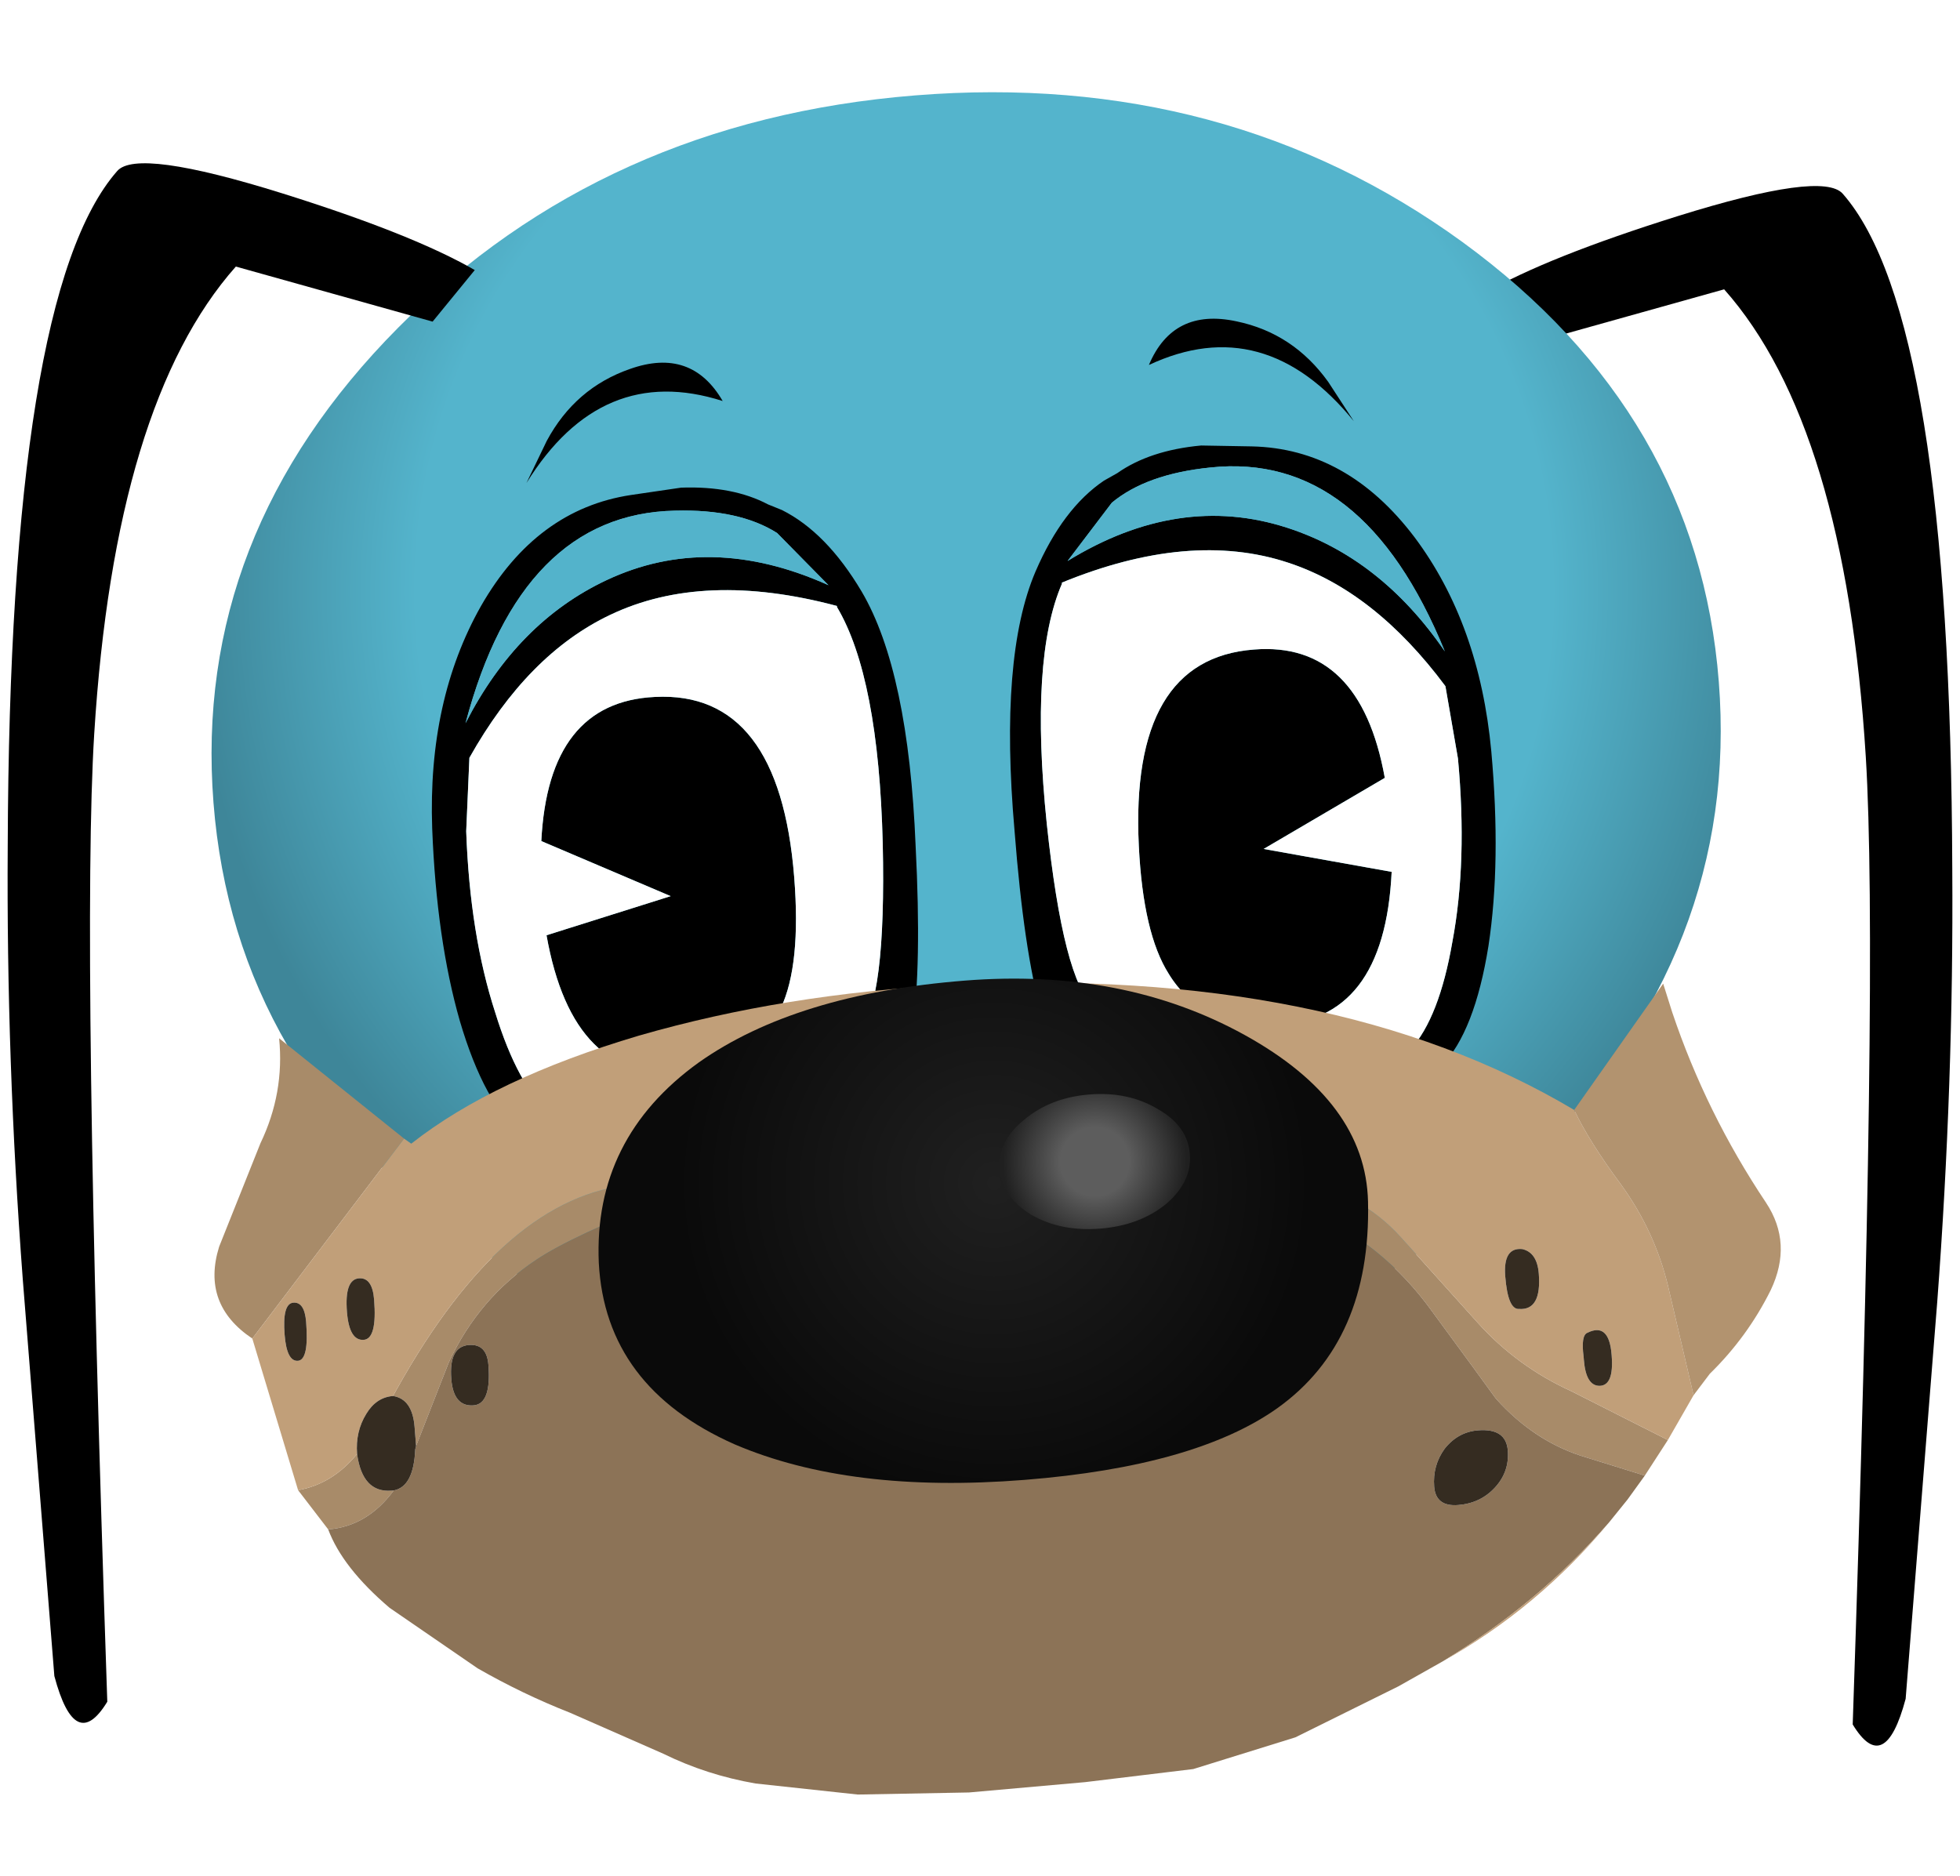 <?xml version="1.0" encoding="UTF-8" standalone="no"?>
<svg xmlns:xlink="http://www.w3.org/1999/xlink" height="83.55px" width="87.3px" xmlns="http://www.w3.org/2000/svg">
  <g transform="matrix(1.0, 0.0, 0.0, 1.0, 42.85, 39.8)">
    <use height="75.15" transform="matrix(1.0, 0.0, 0.0, 1.014, -42.85, -38.241)" width="87.3" xlink:href="#sprite0"/>
    <use height="37.7" transform="matrix(1.0, 0.0, 0.0, 1.0, -25.2, -26.15)" width="49.5" xlink:href="#sprite3"/>
    <use height="36.0" transform="matrix(0.996, -0.079, 0.079, 0.996, -34.107, 6.691)" width="69.7" xlink:href="#button0"/>
    <use height="22.4" transform="matrix(0.996, -0.079, 0.079, 0.996, -17.068, 5.243)" width="34.4" xlink:href="#sprite6"/>
  </g>
  <defs>
    <g id="sprite0" transform="matrix(1.0, 0.0, 0.0, 1.0, 42.9, 38.6)">
      <use height="68.55" transform="matrix(0.999, 0.009, -0.009, 0.999, 23.297, -32.119)" width="21.1" xlink:href="#sprite1"/>
      <use height="57.0" transform="matrix(0.997, -0.079, 0.079, 0.997, -35.643, -33.292)" width="67.25" xlink:href="#sprite2"/>
      <use height="68.55" transform="matrix(-0.999, 0.009, 0.009, 0.999, -21.797, -33.119)" width="21.1" xlink:href="#sprite1"/>
    </g>
    <g id="sprite1" transform="matrix(1.0, 0.0, 0.0, 1.0, 10.55, 34.3)">
      <use height="68.55" transform="matrix(1.0, 0.0, 0.0, 1.0, -10.55, -34.3)" width="21.1" xlink:href="#shape0"/>
    </g>
    <g id="shape0" transform="matrix(1.0, 0.0, 0.0, 1.0, 10.55, 34.3)">
      <path d="M6.6 -9.2 Q5.55 -23.75 0.1 -29.7 L-8.65 -27.2 -10.55 -29.45 Q-7.8 -31.05 -2.0 -32.9 4.45 -34.95 5.35 -33.95 10.2 -28.6 10.5 -4.3 10.65 5.1 10.0 14.75 L8.75 32.2 Q7.85 35.65 6.4 33.35 7.25 -0.15 6.6 -9.2" fill="#000000" fill-rule="evenodd" stroke="none"/>
    </g>
    <g id="sprite2" transform="matrix(1.0, 0.0, 0.0, 1.0, 33.6, 28.5)">
      <use height="57.0" transform="matrix(1.0, 0.0, 0.0, 1.0, -33.6, -28.5)" width="67.25" xlink:href="#shape1"/>
    </g>
    <g id="shape1" transform="matrix(1.0, 0.0, 0.0, 1.0, 33.6, 28.5)">
      <path d="M-23.75 20.15 Q-13.9 28.5 0.0 28.5 13.9 28.5 23.8 20.15 33.65 11.8 33.65 0.0 33.65 -11.8 23.8 -20.15 13.9 -28.5 0.0 -28.5 -13.9 -28.5 -23.75 -20.15 -33.6 -11.8 -33.6 0.0 -33.6 11.8 -23.75 20.15" fill="url(#gradient0)" fill-rule="evenodd" stroke="none"/>
    </g>
    <radialGradient cx="0" cy="0" gradientTransform="matrix(0.043, 0.0, 0.0, 0.043, 1.35, -6.55)" gradientUnits="userSpaceOnUse" id="gradient0" r="819.2" spreadMethod="pad">
      <stop offset="0.0" stop-color="#54b4cc"/>
      <stop offset="0.718" stop-color="#54b4cc"/>
      <stop offset="1.0" stop-color="#3e8699"/>
    </radialGradient>
    <g id="sprite3" transform="matrix(1.0, 0.0, 0.0, 1.0, 24.8, 18.8)">
      <use height="34.35" transform="matrix(0.997, -0.079, 0.079, 0.997, -24.818, -15.34)" width="21.5" xlink:href="#sprite4"/>
      <use height="34.35" transform="matrix(-0.998, 0.049, 0.049, 0.998, 23.051, -18.797)" width="21.5" xlink:href="#sprite4"/>
    </g>
    <g id="sprite4" transform="matrix(1.0, 0.0, 0.0, 1.0, 10.75, 17.1)">
      <use height="34.35" transform="matrix(1.0, 0.0, 0.0, 1.0, -10.75, -17.1)" width="21.5" xlink:href="#shape2"/>
      <use height="26.55" transform="matrix(1.0, 0.0, 0.0, 1.0, -9.8, -10.5)" width="19.65" xlink:href="#sprite5"/>
    </g>
    <g id="shape2" transform="matrix(1.0, 0.0, 0.0, 1.0, 10.75, 17.1)">
      <path d="M5.95 -10.15 Q7.85 -9.0 9.2 -6.25 11.0 -2.55 10.7 5.25 10.55 10.6 9.9 13.45 9.2 16.85 -0.3 17.2 L-5.65 17.05 -7.8 16.65 Q-9.35 15.2 -10.15 11.4 -10.9 7.7 -10.7 2.75 -10.45 -2.95 -7.75 -6.95 -4.95 -11.05 -0.7 -11.35 L1.55 -11.5 Q3.85 -11.4 5.35 -10.45 L5.95 -10.15 M5.65 -9.15 Q4.05 -10.35 1.2 -10.5 -5.65 -10.9 -8.85 -1.8 -6.2 -6.1 -2.1 -7.65 2.65 -9.45 7.75 -6.65 L5.65 -9.15 M8.05 -5.7 Q2.25 -7.75 -2.05 -6.1 -5.85 -4.65 -8.8 -0.25 L-9.2 3.0 Q-9.4 7.6 -8.55 11.15 -7.8 14.5 -6.45 15.85 L-6.85 15.9 -5.5 16.1 -0.35 16.2 Q4.55 16.05 7.55 13.25 8.85 12.05 9.25 5.0 9.65 -2.4 8.05 -5.65 L8.05 -5.7 M-0.3 -16.95 Q2.5 -17.7 3.7 -15.2 -1.55 -17.35 -5.3 -12.25 L-4.25 -14.05 Q-2.8 -16.3 -0.3 -16.95 M-6.0 7.9 L-0.35 6.6 -5.9 3.7 Q-5.1 -2.45 -0.35 -2.3 5.2 -2.15 5.2 6.2 5.2 10.1 4.15 11.95 2.85 14.35 -0.4 14.45 -5.35 14.6 -6.0 7.9" fill="#000000" fill-rule="evenodd" stroke="none"/>
      <path d="M8.05 -5.7 L8.05 -5.65 Q9.65 -2.4 9.25 5.0 8.85 12.05 7.55 13.25 4.55 16.05 -0.35 16.2 L-5.5 16.1 -6.85 15.9 -6.45 15.85 Q-7.8 14.5 -8.55 11.15 -9.4 7.6 -9.2 3.0 L-8.8 -0.25 Q-5.85 -4.65 -2.05 -6.1 2.25 -7.75 8.05 -5.7 M-6.0 7.9 Q-5.35 14.6 -0.4 14.45 2.85 14.35 4.15 11.95 5.2 10.1 5.2 6.2 5.2 -2.15 -0.35 -2.3 -5.1 -2.45 -5.9 3.7 L-0.35 6.6 -6.0 7.9" fill="#ffffff" fill-rule="evenodd" stroke="none"/>
      <path d="M5.65 -9.15 L7.75 -6.65 Q2.65 -9.45 -2.1 -7.65 -6.2 -6.1 -8.85 -1.8 -5.65 -10.9 1.2 -10.5 4.05 -10.35 5.65 -9.15" fill="#53b3cb" fill-rule="evenodd" stroke="none"/>
    </g>
    <g id="button0" transform="matrix(1.0, 0.0, 0.0, 1.0, 34.7, 16.95)">
      <use height="36.0" transform="matrix(1.0, 0.0, 0.0, 1.0, -34.7, -16.95)" width="69.7" xlink:href="#shape3"/>
    </g>
    <g id="shape3" transform="matrix(1.0, 0.0, 0.0, 1.0, 34.7, 16.95)">
      <path d="M28.15 7.35 L25.65 6.35 Q23.4 5.5 21.8 3.4 L20.85 1.85 19.15 -0.9 Q16.7 -4.8 12.35 -6.4 9.2 -7.55 4.2 -7.65 L8.85 -7.55 13.9 -6.85 Q16.5 -6.25 18.15 -4.1 L21.25 -0.05 Q22.85 2.05 25.2 3.35 L29.3 5.85 28.15 7.35 M-5.8 -8.0 L-14.35 -8.4 Q-18.65 -7.1 -20.35 -6.15 -23.05 -4.65 -24.6 -1.9 L-26.35 1.7 -26.35 0.85 Q-26.35 -0.4 -27.2 -0.6 L-27.0 -0.9 Q-21.5 -9.15 -15.75 -9.15 L-10.05 -8.55 -5.8 -8.0 M-27.5 3.6 Q-28.8 5.1 -30.55 5.1 L-31.75 3.25 Q-30.2 3.1 -29.0 1.85 -28.9 3.6 -27.6 3.6 L-27.5 3.6 M26.4 9.3 L27.3 8.35 26.4 9.3 M-25.8 -12.0 L-33.25 -3.65 Q-35.4 -5.35 -34.4 -7.85 L-32.2 -12.3 Q-30.95 -14.45 -31.0 -16.9 L-25.8 -12.0" fill="#a88b69" fill-rule="evenodd" stroke="none"/>
      <path d="M4.2 -7.65 Q9.2 -7.55 12.35 -6.4 16.7 -4.8 19.15 -0.9 L20.85 1.85 21.8 3.4 Q23.4 5.5 25.65 6.35 L28.15 7.35 27.3 8.35 26.4 9.3 Q23.0 12.65 18.5 14.9 L16.45 15.85 11.7 17.75 7.05 18.8 2.2 19.0 -3.0 19.05 -7.95 18.75 -12.45 17.9 Q-14.6 17.35 -16.45 16.25 L-20.45 14.1 Q-22.5 13.1 -24.4 11.8 L-28.1 8.8 Q-30.05 6.85 -30.55 5.1 -28.8 5.1 -27.5 3.6 -26.6 3.5 -26.4 1.85 L-26.35 1.7 -24.6 -1.9 Q-23.05 -4.65 -20.35 -6.15 -18.65 -7.1 -14.35 -8.4 L-5.8 -8.0 4.2 -7.65 M22.15 5.75 Q22.15 4.75 20.9 4.75 20.0 4.75 19.35 5.45 18.75 6.15 18.75 7.1 18.75 8.0 19.75 8.0 20.75 8.0 21.45 7.35 22.15 6.7 22.15 5.75 M-22.85 -1.65 Q-22.85 -2.6 -23.65 -2.6 -24.55 -2.6 -24.55 -1.15 -24.55 0.1 -23.65 0.1 -22.85 0.1 -22.85 -1.65" fill="#8c7357" fill-rule="evenodd" stroke="none"/>
      <path d="M29.3 5.85 L25.2 3.35 Q22.85 2.05 21.25 -0.05 L18.15 -4.1 Q16.5 -6.25 13.9 -6.85 L8.85 -7.55 4.2 -7.65 -5.8 -8.0 -10.05 -8.55 -15.75 -9.15 Q-21.5 -9.15 -27.0 -0.9 L-27.2 -0.6 Q-27.95 -0.6 -28.45 0.1 -29.0 0.85 -29.0 1.85 -30.2 3.1 -31.75 3.25 L-33.25 -3.65 -25.8 -12.0 -25.5 -11.75 Q-21.6 -14.35 -15.0 -15.75 -8.4 -17.1 -0.9 -16.9 16.05 -16.4 26.3 -9.15 26.85 -7.7 28.1 -5.7 29.45 -3.5 29.85 -1.0 L30.6 3.95 29.3 5.85 M18.5 14.9 Q23.0 12.65 26.4 9.3 22.95 12.85 18.5 14.9 M24.15 -2.0 Q24.15 -2.95 23.5 -3.15 22.65 -3.3 22.65 -2.0 22.65 -0.5 23.15 -0.5 24.15 -0.35 24.15 -2.0 M26.45 3.2 Q27.1 3.25 27.1 1.9 L27.1 1.85 Q27.1 0.4 26.1 0.8 25.8 0.9 25.85 1.85 L25.85 2.0 Q25.85 3.15 26.45 3.2 M-31.8 -3.7 Q-31.8 -2.5 -31.3 -2.5 -30.8 -2.5 -30.8 -4.2 -30.8 -5.1 -31.3 -5.1 -31.8 -5.1 -31.8 -3.7 M-27.7 -4.95 Q-27.7 -5.95 -28.3 -5.95 -28.95 -5.95 -28.95 -4.5 -28.95 -3.2 -28.3 -3.2 -27.7 -3.2 -27.7 -4.95" fill="#c19f79" fill-rule="evenodd" stroke="none"/>
      <path d="M26.3 -9.15 L30.7 -14.45 31.0 -13.15 Q32.15 -8.55 34.5 -4.35 35.55 -2.45 34.4 -0.45 33.2 1.55 31.4 3.05 L30.6 3.95 29.85 -1.0 Q29.45 -3.5 28.1 -5.7 26.85 -7.7 26.3 -9.15" fill="#b2936f" fill-rule="evenodd" stroke="none"/>
      <path d="M-26.35 1.7 L-26.4 1.85 Q-26.6 3.5 -27.5 3.6 L-27.6 3.6 Q-28.9 3.6 -29.0 1.85 -29.0 0.85 -28.45 0.1 -27.95 -0.6 -27.2 -0.6 -26.35 -0.4 -26.35 0.85 L-26.35 1.7 M24.15 -2.0 Q24.15 -0.35 23.15 -0.5 22.65 -0.5 22.65 -2.0 22.65 -3.3 23.5 -3.15 24.15 -2.95 24.15 -2.0 M26.45 3.2 Q25.85 3.15 25.85 2.0 L25.85 1.85 Q25.8 0.9 26.1 0.8 27.1 0.4 27.1 1.85 L27.1 1.9 Q27.1 3.25 26.45 3.2 M22.15 5.75 Q22.15 6.7 21.45 7.35 20.75 8.0 19.75 8.0 18.75 8.0 18.75 7.1 18.75 6.15 19.35 5.45 20.0 4.75 20.9 4.75 22.15 4.75 22.15 5.75 M-31.8 -3.7 Q-31.8 -5.1 -31.3 -5.1 -30.8 -5.1 -30.8 -4.2 -30.8 -2.5 -31.3 -2.5 -31.8 -2.5 -31.8 -3.7 M-27.7 -4.95 Q-27.7 -3.2 -28.3 -3.2 -28.95 -3.2 -28.95 -4.5 -28.95 -5.95 -28.3 -5.95 -27.7 -5.95 -27.7 -4.95 M-22.85 -1.65 Q-22.85 0.1 -23.65 0.1 -24.55 0.1 -24.55 -1.15 -24.55 -2.6 -23.65 -2.6 -22.85 -2.6 -22.85 -1.65" fill="#352c21" fill-rule="evenodd" stroke="none"/>
    </g>
    <g id="sprite6" transform="matrix(1.0, 0.0, 0.0, 1.0, 17.2, 11.2)">
      <use height="22.4" transform="matrix(1.0, 0.0, 0.0, 1.0, -17.2, -11.2)" width="34.4" xlink:href="#shape4"/>
    </g>
    <g id="shape4" transform="matrix(1.0, 0.0, 0.0, 1.0, 17.2, 11.2)">
      <path d="M-11.8 8.6 Q-6.85 11.2 0.95 11.2 8.6 11.2 12.45 8.9 16.85 6.25 17.2 0.05 17.45 -4.4 12.3 -7.8 7.15 -11.2 0.05 -11.2 -7.5 -11.2 -12.05 -8.5 -17.0 -5.5 -17.2 0.05 -17.35 5.6 -11.8 8.6" fill="url(#gradient1)" fill-rule="evenodd" stroke="none"/>
      <path d="M2.2 -0.55 Q3.45 0.3 5.2 0.3 6.95 0.3 8.2 -0.55 9.45 -1.45 9.45 -2.7 9.45 -3.95 8.2 -4.8 6.95 -5.7 5.2 -5.7 3.45 -5.7 2.2 -4.8 0.95 -3.95 0.95 -2.7 0.95 -1.45 2.2 -0.55" fill="url(#gradient2)" fill-rule="evenodd" stroke="none"/>
    </g>
    <radialGradient cx="0" cy="0" gradientTransform="matrix(0.022, 0.0, 0.0, 0.022, 0.65, -2.1)" gradientUnits="userSpaceOnUse" id="gradient1" r="819.2" spreadMethod="pad">
      <stop offset="0.0" stop-color="#202020"/>
      <stop offset="0.784" stop-color="#0a0a0a"/>
      <stop offset="1.0" stop-color="#0a0a0a"/>
    </radialGradient>
    <radialGradient cx="0" cy="0" gradientTransform="matrix(0.005, 0.0, 0.0, 0.005, 5.2, -2.7)" gradientUnits="userSpaceOnUse" id="gradient2" r="819.2" spreadMethod="pad">
      <stop offset="0.0" stop-color="#5d5d5d"/>
      <stop offset="0.373" stop-color="#5d5d5d"/>
      <stop offset="1.0" stop-color="#202020"/>
    </radialGradient>
  </defs>
</svg>
